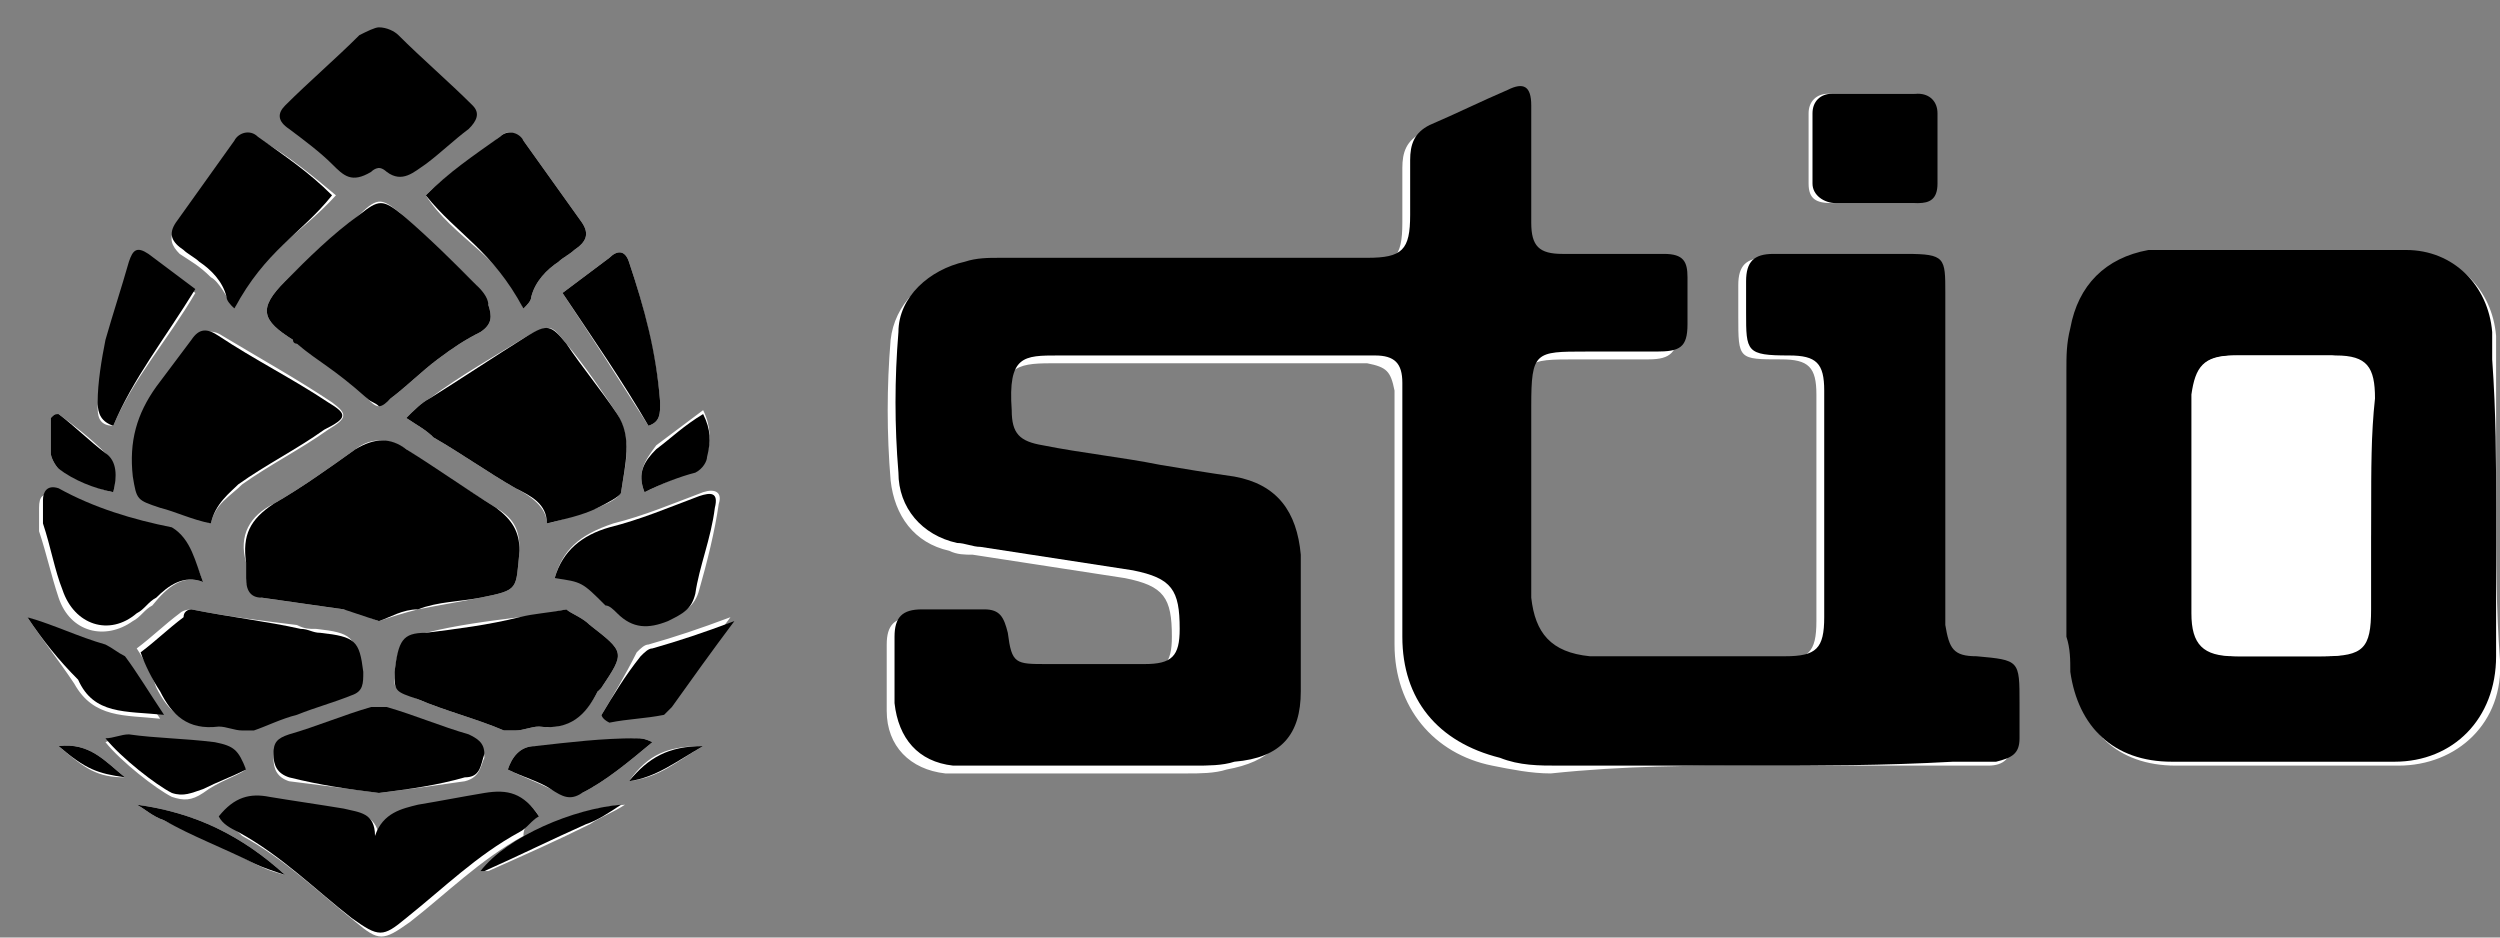 <?xml version="1.0" encoding="UTF-8"?>
<svg width="64px" height="24px" viewBox="0 0 64 24" version="1.1" xmlns="http://www.w3.org/2000/svg" xmlns:xlink="http://www.w3.org/1999/xlink">
    <rect x="0" y="0" width="64" height="24" fill="#808080" stroke="none"/>
    <!-- Generator: Sketch 48.2 (47327) - http://www.bohemiancoding.com/sketch -->
    <title>stio</title>
    <desc>Created with Sketch.</desc>
    <defs></defs>
    <g id="Page-1" stroke="none" stroke-width="1" fill="none" fill-rule="evenodd">
        <g id="stio" fill-rule="nonzero">
            <g id="Group">
                <path d="M16,20.6 C14.7,20.7 13.1,21.4 12.4,22.3 C12.4,22.3 12.4,22.3 12.5,22.3 C13.4,21.9 14.3,21.5 15.1,21.1 C15.4,20.9 15.7,20.8 16,20.6 C16,20.6 16,20.6 16,20.6 C16,20.6 16,20.6 16,20.6 C16,20.6 16,20.6 16,20.6 Z M3.5,20.6 C3.5,20.6 3.4,20.6 3.5,20.6 C3.4,20.6 3.4,20.6 3.4,20.6 C3.4,20.6 3.5,20.6 3.5,20.6 C3.7,20.7 3.9,20.9 4.2,21 C5,21.4 5.8,21.7 6.5,22.1 C6.7,22.2 6.9,22.3 7.3,22.4 C6.2,21.4 5,20.8 3.5,20.6 Z M0.7,15.8 C1.1,16.4 1.5,16.9 1.9,17.5 C2.4,18.4 3.2,18.3 4.1,18.4 C3.7,17.8 3.4,17.3 3.1,16.9 C3,16.8 2.8,16.6 2.6,16.6 C2,16.3 1.4,16.1 0.7,15.8 Z M44.9,19.6 C44.9,19.6 44.9,19.6 44.9,19.6 C46.5,19.6 48.1,19.6 49.8,19.6 C50.2,19.6 50.5,19.6 50.9,19.6 C51.3,19.6 51.5,19.4 51.5,19 C51.5,18.7 51.5,18.4 51.5,18.1 C51.5,17 51.5,17 50.4,16.9 C49.8,16.9 49.6,16.7 49.6,16.1 C49.6,15.9 49.6,15.8 49.6,15.6 C49.6,13.2 49.6,10.9 49.6,8.5 C49.6,8.2 49.6,7.9 49.6,7.6 C49.6,6.6 49.5,6.6 48.6,6.6 C47.9,6.6 47.2,6.6 46.5,6.6 C46.1,6.6 45.6,6.6 45.2,6.6 C44.7,6.6 44.5,6.8 44.5,7.3 C44.5,7.6 44.5,7.8 44.5,8.1 C44.5,9.2 44.5,9.2 45.6,9.2 C46.3,9.2 46.5,9.4 46.5,10.1 C46.5,12 46.5,14 46.5,15.9 C46.5,16.7 46.3,16.9 45.5,16.9 C44.2,16.9 43,16.9 41.7,16.9 C41.3,16.9 40.9,16.9 40.5,16.9 C39.6,16.8 39.1,16.4 39,15.4 C39,15.1 39,14.8 39,14.5 C39,13.2 39,11.9 39,10.6 C39,9.2 39,9.2 40.4,9.2 C41,9.2 41.6,9.2 42.2,9.2 C42.8,9.2 42.9,9 43,8.5 C43,8.1 43,7.7 43,7.3 C43,6.8 42.9,6.7 42.4,6.7 C42.2,6.7 42,6.7 41.7,6.7 C41.1,6.7 40.4,6.7 39.8,6.7 C39.2,6.7 39,6.5 39,5.9 C39,5.5 39,5.1 39,4.7 C39,4.1 39,3.5 39,2.9 C39,2.4 38.8,2.3 38.4,2.5 C37.7,2.8 37.1,3.1 36.4,3.4 C36,3.6 35.9,3.9 35.9,4.3 C35.9,4.8 35.9,5.2 35.9,5.7 C35.9,6.6 35.7,6.8 34.8,6.8 C34.5,6.8 34.2,6.8 33.9,6.8 C31.1,6.8 28.2,6.8 25.4,6.8 C25.1,6.8 24.8,6.8 24.5,6.9 C23.6,7.1 22.9,7.8 22.8,8.7 C22.7,9.9 22.7,11.1 22.8,12.3 C22.9,13.2 23.4,13.9 24.3,14.1 C24.5,14.2 24.7,14.2 24.9,14.2 C26.2,14.4 27.5,14.6 28.8,14.8 C29.8,15 30,15.3 30,16.3 C30,17 29.8,17.2 29.1,17.2 C28.3,17.2 27.5,17.2 26.6,17.2 C25.8,17.2 25.7,17.2 25.6,16.4 C25.5,16 25.3,15.8 25,15.8 C24.5,15.8 23.9,15.8 23.4,15.8 C22.9,15.8 22.7,16 22.7,16.5 C22.7,17.1 22.7,17.7 22.7,18.2 C22.7,19.1 23.3,19.7 24.2,19.8 C24.5,19.8 24.7,19.8 25,19.8 C26.8,19.8 28.6,19.8 30.4,19.8 C30.7,19.8 31.1,19.8 31.4,19.7 C32.5,19.5 33,19 33.1,17.9 C33.1,16.7 33.1,15.6 33.1,14.4 C33.1,13.3 32.5,12.7 31.4,12.4 C30.8,12.3 30.2,12.2 29.5,12.1 C28.5,11.9 27.5,11.8 26.5,11.6 C25.9,11.5 25.8,11.3 25.7,10.7 C25.6,9.4 26,9.3 26.9,9.3 C29.5,9.3 32,9.3 34.6,9.3 C34.7,9.3 34.9,9.3 35,9.3 C35.5,9.4 35.6,9.5 35.7,10 C35.7,10.2 35.7,10.4 35.7,10.7 C35.7,12.6 35.7,14.6 35.7,16.5 C35.7,18.1 36.7,19.3 38.2,19.6 C38.7,19.7 39.2,19.8 39.7,19.8 C41.6,19.6 43.3,19.6 44.9,19.6 Z M63.9,13 C63.9,11.8 63.9,10.5 63.9,9.3 C63.9,9.1 63.9,8.8 63.9,8.6 C63.8,7.4 62.9,6.5 61.7,6.5 C59.5,6.4 57.3,6.5 55.2,6.5 C55.2,6.5 55.1,6.5 55.1,6.5 C54,6.6 53.2,7.4 53.1,8.5 C53,8.9 53,9.2 53,9.6 C53,11.9 53,14.1 53,16.4 C53,16.7 53,17 53.1,17.3 C53.3,18.7 54.2,19.6 55.7,19.6 C57.6,19.6 59.5,19.6 61.4,19.6 C62.9,19.6 64.1,18.5 64,16.9 C63.9,15.6 63.9,14.3 63.9,13 Z M9.7,15.9 C10,15.8 10.3,15.7 10.7,15.6 C11.2,15.5 11.8,15.4 12.3,15.3 C13.3,15.1 13.2,15.1 13.3,14.1 C13.3,13.6 13.2,13.3 12.7,13 C11.9,12.5 11.1,12 10.4,11.5 C9.9,11.2 9.5,11.2 9.1,11.5 C8.4,12 7.7,12.5 7,12.9 C6.4,13.2 6.1,13.7 6.3,14.4 C6.3,14.5 6.3,14.6 6.3,14.8 C6.3,15.1 6.5,15.2 6.7,15.3 C7.4,15.4 8.1,15.5 8.8,15.6 C9.1,15.6 9.4,15.8 9.7,15.9 Z M9.7,10.4 C9.8,10.3 9.9,10.3 10,10.2 C10.4,9.9 10.8,9.5 11.2,9.2 C11.6,8.9 11.9,8.7 12.3,8.5 C12.6,8.3 12.6,8.1 12.5,7.8 C12.4,7.6 12.3,7.5 12.2,7.3 C11.6,6.7 10.9,6.1 10.3,5.5 C9.8,5.1 9.7,5 9.2,5.5 C8.6,6.1 7.9,6.6 7.3,7.2 C6.6,7.9 6.7,8.2 7.5,8.7 C7.5,8.7 7.6,8.7 7.6,8.8 C8.2,9.2 9,9.5 9.4,10.2 C9.5,10.3 9.6,10.4 9.7,10.4 Z M10.4,10.7 C10.7,10.9 10.9,11 11.1,11.2 C11.8,11.6 12.5,12.1 13.2,12.5 C13.6,12.7 14,13 14,13.4 C14.5,13.3 14.9,13.1 15.3,13 C15.5,12.9 15.8,12.8 15.9,12.6 C16,11.9 16.2,11.3 15.8,10.6 C15.4,10 15,9.4 14.5,8.8 C14.1,8.3 14.1,8.3 13.5,8.6 C12.7,9.1 11.8,9.6 11,10.2 C10.8,10.3 10.6,10.5 10.4,10.7 Z M5.4,13.4 C5.5,12.9 5.9,12.7 6.2,12.4 C6.9,11.9 7.7,11.5 8.4,11 C8.9,10.7 8.9,10.6 8.5,10.3 C7.6,9.7 6.7,9.2 5.7,8.6 C5.4,8.4 5.2,8.5 5,8.7 C4.7,9.1 4.4,9.6 4.1,9.9 C3.5,10.6 3.3,11.3 3.5,12.2 C3.6,12.8 3.6,12.8 4.2,13 C4.6,13.1 5,13.2 5.4,13.4 Z M13.8,20.9 C13.5,20.4 13,20.3 12.5,20.4 C11.9,20.5 11.4,20.6 10.8,20.7 C10.3,20.8 9.9,20.8 9.7,21.5 C9.7,20.9 9.2,20.8 8.9,20.8 C8.3,20.7 7.6,20.6 7,20.5 C6.5,20.4 6.1,20.5 5.7,21 C5.9,21.1 6.1,21.3 6.2,21.4 C7.3,22 8.1,22.8 9.1,23.6 C9.7,24.1 9.8,24.1 10.5,23.6 C11.4,22.9 12.3,22 13.4,21.4 C13.4,21.1 13.6,21 13.8,20.9 Z M4.9,15.6 C4.9,15.6 4.7,15.6 4.6,15.7 C4.2,16 3.9,16.3 3.5,16.6 C3.7,16.9 3.9,17.3 4,17.6 C4.3,18.2 4.7,18.6 5.5,18.5 C5.7,18.5 5.9,18.6 6.1,18.6 C6.2,18.6 6.3,18.6 6.4,18.6 C6.8,18.5 7.2,18.3 7.5,18.2 C8,18 8.4,17.9 8.9,17.7 C9.2,17.6 9.2,17.4 9.2,17.1 C9.1,16.3 9,16.2 8.1,16.1 C7.9,16.1 7.8,16.1 7.6,16 C6.8,15.9 5.9,15.8 4.9,15.6 Z M14.5,15.6 C14,15.7 13.7,15.8 13.3,15.8 C12.5,15.9 11.7,16 10.9,16.2 C10.3,16.3 10.2,16.5 10.1,17.2 C10.1,17.6 10,17.6 10.7,17.9 C11.4,18.2 12.2,18.4 12.9,18.7 C13,18.7 13.1,18.7 13.2,18.7 C13.4,18.7 13.6,18.6 13.8,18.6 C14.5,18.7 15,18.3 15.3,17.7 C15.3,17.7 15.3,17.6 15.4,17.6 C16,16.7 16,16.7 15.1,16 C14.9,15.8 14.6,15.7 14.5,15.6 Z M6,7.9 C6.5,6.6 7.7,6 8.6,5 C8,4.5 7.4,4 6.7,3.6 C6.4,3.4 6.2,3.5 6,3.7 C5.5,4.4 5,5.1 4.5,5.8 C4.3,6.1 4.4,6.3 4.6,6.5 C4.9,6.7 5.1,6.8 5.4,7.1 C5.6,7.2 5.8,7.6 6,7.9 Z M13.4,7.9 C13.5,7.8 13.6,7.7 13.6,7.6 C13.7,7.2 14,6.9 14.3,6.7 C14.4,6.6 14.6,6.5 14.7,6.4 C15,6.2 15.1,6 14.9,5.7 C14.4,5 13.9,4.3 13.4,3.6 C13.2,3.4 13,3.3 12.8,3.5 C12.2,4 11.5,4.4 10.9,5 C11.6,6.1 12.9,6.6 13.4,7.9 Z M48,5.2 C48,5.2 48,5.2 48,5.2 C48.3,5.2 48.7,5.2 49,5.2 C49.4,5.2 49.5,5 49.5,4.7 C49.5,4.1 49.5,3.5 49.5,2.9 C49.5,2.6 49.3,2.4 49,2.4 C48.3,2.4 47.6,2.4 46.8,2.4 C46.5,2.4 46.3,2.6 46.3,2.9 C46.3,3.5 46.3,4.1 46.3,4.7 C46.3,5.1 46.5,5.2 46.9,5.2 C47.3,5.2 47.7,5.2 48,5.2 Z M5.2,14.9 C5,14.4 4.8,13.8 4.3,13.7 C3.3,13.4 2.3,13.2 1.4,12.7 C1.1,12.6 1,12.7 1,13 C1,13.2 1,13.4 1,13.6 C1.2,14.2 1.3,14.7 1.5,15.3 C1.8,16.2 2.7,16.4 3.4,15.9 C3.6,15.8 3.7,15.6 3.9,15.5 C4.3,15 4.7,14.7 5.2,14.9 Z M14.2,14.8 C14.9,14.8 14.9,14.8 15.6,15.4 C15.7,15.5 15.8,15.5 15.9,15.6 C16.3,16 16.7,16 17.2,15.8 C17.5,15.7 17.8,15.5 17.9,15.1 C18.1,14.4 18.3,13.6 18.4,12.9 C18.5,12.6 18.3,12.5 18,12.6 C17.2,12.9 16.5,13.2 15.7,13.4 C14.8,13.7 14.4,14.1 14.2,14.8 Z M9.7,20.3 C10.5,20.2 11.2,20.1 11.9,20 C12.3,19.9 12.3,19.6 12.4,19.4 C12.4,19.1 12.3,19 12,18.9 C11.3,18.7 10.6,18.4 9.9,18.2 C9.8,18.2 9.6,18.2 9.5,18.2 C8.8,18.4 8.1,18.7 7.4,18.9 C7.1,19 7,19.1 7,19.4 C7,19.7 7.1,19.9 7.4,20 C8.2,20.1 9,20.2 9.7,20.3 Z M2.9,10.9 C3.4,9.7 4.3,8.7 5,7.5 C4.6,7.2 4.2,6.9 3.8,6.6 C3.6,6.4 3.4,6.5 3.3,6.8 C3.1,7.5 2.9,8.1 2.7,8.8 C2.6,9.3 2.6,9.9 2.5,10.4 C2.5,10.6 2.5,10.9 2.9,10.9 Z M16.6,10.9 C16.9,10.8 16.9,10.6 16.9,10.3 C16.8,9.1 16.5,7.9 16.1,6.7 C16,6.4 15.8,6.4 15.6,6.6 C15.2,6.9 14.8,7.2 14.4,7.5 C15.2,8.7 15.9,9.8 16.6,10.9 Z M15.4,18.3 C15.4,18.3 15.5,18.4 15.5,18.4 C16,18.3 16.4,18.3 16.9,18.2 C17,18.2 17.1,18.1 17.1,18 C17.6,17.3 18.1,16.6 18.7,15.8 C17.9,16.1 17.3,16.3 16.6,16.5 C16.5,16.5 16.4,16.6 16.3,16.7 C16,17.3 15.7,17.8 15.4,18.3 Z M16.7,19 C16.5,18.9 16.4,18.9 16.3,18.9 C15.4,19 14.6,19.1 13.7,19.1 C13.3,19.1 13.1,19.4 13,19.7 C13.4,19.9 13.7,20 14.1,20.2 C14.4,20.3 14.6,20.4 14.9,20.3 C15.5,20 16.1,19.5 16.7,19 Z M6.3,19.7 C6,19.2 6,19.1 5.5,19.1 C4.8,19 4.1,18.9 3.3,18.9 C3.1,18.9 2.9,18.9 2.7,19 C3.1,19.5 4,20.2 4.4,20.4 C4.7,20.5 4.9,20.5 5.2,20.3 C5.6,20 6,19.9 6.3,19.7 Z M16.5,12.6 C16.9,12.4 17.4,12.2 17.8,12 C17.9,11.9 18,11.7 18.1,11.6 C18.2,11.3 18.2,10.9 18,10.5 C17.6,10.8 17.2,11.1 16.8,11.4 C16.5,11.8 16.3,12.1 16.5,12.6 Z M1.5,10.6 C1.4,10.6 1.4,10.6 1.3,10.7 C1.3,11 1.3,11.3 1.3,11.6 C1.3,11.7 1.4,11.9 1.5,12 C1.9,12.2 2.4,12.5 2.9,12.6 C3,12.2 2.9,11.9 2.7,11.6 C2.3,11.2 1.9,10.9 1.5,10.6 Z M18,19.1 C17.1,19.1 16.6,19.3 16.1,20 C16.9,19.9 17.3,19.5 18,19.1 Z M3.2,19.9 C2.7,19.5 2.3,19 1.5,19.1 C2.2,19.7 2.5,19.9 3.2,19.9 Z" id="Shape" fill="#FFFFFF"></path>
                <path d="M44.9,19.6 C43.2,19.6 41.6,19.6 39.9,19.6 C39.4,19.6 38.9,19.6 38.4,19.4 C36.8,19 35.9,17.9 35.9,16.3 C35.9,14.4 35.9,12.4 35.9,10.5 C35.9,10.3 35.9,10.1 35.9,9.8 C35.9,9.3 35.7,9.1 35.2,9.1 C35.1,9.1 31.5,9.1 27.1,9.1 C26.2,9.1 25.8,9.1 25.9,10.5 C25.9,11.1 26.1,11.3 26.7,11.4 C27.7,11.6 28.7,11.7 29.7,11.9 C30.3,12 30.9,12.1 31.6,12.2 C32.7,12.4 33.2,13.1 33.3,14.2 C33.3,15.4 33.3,16.5 33.3,17.7 C33.3,18.8 32.8,19.4 31.6,19.5 C31.3,19.6 30.9,19.6 30.6,19.6 C28.8,19.6 27,19.6 25.2,19.6 C24.9,19.6 24.7,19.6 24.4,19.6 C23.5,19.5 23,18.9 22.9,18 C22.9,17.4 22.9,16.8 22.9,16.3 C22.9,15.8 23.1,15.6 23.6,15.6 C24.1,15.6 24.7,15.6 25.2,15.6 C25.6,15.6 25.7,15.8 25.8,16.2 C25.9,17 26,17 26.8,17 C27.6,17 28.4,17 29.3,17 C30,17 30.2,16.8 30.2,16.1 C30.2,15.1 30,14.8 29,14.6 C27.7,14.4 26.4,14.2 25.1,14 C24.9,14 24.7,13.9 24.5,13.9 C23.6,13.7 23,13 23,12.1 C22.9,10.9 22.9,9.7 23,8.5 C23,7.6 23.8,6.9 24.7,6.7 C25,6.6 25.3,6.6 25.6,6.6 C32.9,6.6 27.2,6.6 35,6.6 C35.9,6.6 36.1,6.4 36.1,5.5 C36.1,5 36.1,4.6 36.1,4.1 C36.1,3.7 36.2,3.4 36.6,3.2 C37.3,2.9 37.9,2.6 38.6,2.3 C39,2.1 39.2,2.2 39.2,2.7 C39.2,3.3 39.2,3.9 39.2,4.5 C39.2,4.9 39.2,5.3 39.2,5.7 C39.2,6.3 39.4,6.5 40,6.5 C40.6,6.5 41.3,6.5 41.9,6.5 C42.1,6.5 42.3,6.5 42.6,6.5 C43.1,6.5 43.2,6.7 43.2,7.1 C43.2,7.5 43.2,7.9 43.2,8.3 C43.2,8.9 43,9 42.4,9 C41.8,9 41.2,9 40.6,9 C39.3,9 39.2,9 39.2,10.4 C39.2,11.7 39.2,15 39.2,15.3 C39.3,16.2 39.7,16.7 40.7,16.8 C41.1,16.8 41.5,16.8 41.9,16.8 C43.2,16.8 44.4,16.8 45.7,16.8 C46.5,16.8 46.7,16.6 46.7,15.8 C46.7,13.9 46.7,11.9 46.7,10 C46.7,9.3 46.5,9.1 45.8,9.1 C44.7,9.1 44.7,9 44.7,8 C44.7,7.7 44.7,7.5 44.7,7.2 C44.7,6.7 44.9,6.5 45.4,6.5 C45.8,6.5 46.3,6.5 46.7,6.5 C47.4,6.5 48.1,6.5 48.8,6.5 C49.8,6.5 49.8,6.6 49.8,7.5 C49.8,7.8 49.8,15.8 49.8,16 C49.9,16.6 50,16.8 50.6,16.8 C51.7,16.9 51.7,16.9 51.7,18 C51.7,18.3 51.7,18.6 51.7,18.9 C51.7,19.3 51.5,19.4 51.1,19.5 C50.7,19.5 50.4,19.5 50,19.5 C48.2,19.6 46.6,19.6 44.9,19.6 Z" id="Shape" fill="#000000"></path>
                <path d="M63.9,13 C63.9,14.3 63.9,15.6 63.9,16.8 C63.9,18.4 62.8,19.5 61.3,19.5 C59.4,19.5 57.5,19.5 55.6,19.5 C54.1,19.5 53.2,18.6 53,17.2 C53,16.9 53,16.6 52.9,16.3 C52.9,14 52.9,11.8 52.9,9.5 C52.9,9.1 52.9,8.8 53,8.4 C53.2,7.3 53.9,6.6 55,6.4 C55,6.4 55.1,6.4 55.1,6.4 C57.3,6.4 59.5,6.4 61.6,6.4 C62.8,6.4 63.7,7.3 63.8,8.5 C63.8,8.7 63.8,9 63.8,9.2 C63.9,10.6 63.9,11.8 63.9,13 Z M60.7,13 C60.7,13 60.7,13 60.7,13 C60.7,12.1 60.7,11.1 60.7,10.2 C60.7,9.4 60.4,9.2 59.7,9.1 C58.9,9.1 58.1,9.1 57.2,9.1 C56.4,9.1 56.2,9.4 56.1,10.1 C56.1,12 56.1,13.8 56.1,15.7 C56.1,16.5 56.4,16.8 57.2,16.8 C57.9,16.8 58.7,16.8 59.4,16.8 C60.4,16.8 60.6,16.6 60.6,15.6 C60.7,14.8 60.7,13.9 60.7,13 Z" id="Shape" fill="#000000"></path>
                <path d="M9.7,15.9 C9.4,15.8 9.1,15.7 8.8,15.6 C8.1,15.5 7.4,15.4 6.7,15.3 C6.4,15.3 6.3,15.1 6.3,14.8 C6.3,14.7 6.3,14.6 6.3,14.4 C6.2,13.7 6.4,13.3 7,12.9 C7.7,12.5 8.4,12 9.1,11.5 C9.6,11.2 10,11.2 10.4,11.5 C11.2,12 11.9,12.5 12.7,13 C13.1,13.3 13.3,13.6 13.3,14.1 C13.2,15.1 13.3,15.1 12.3,15.3 C11.8,15.4 11.2,15.4 10.7,15.6 C10.3,15.6 10,15.8 9.7,15.9 Z" id="Shape" fill="#000000"></path>
                <path d="M9.7,10.4 C9.6,10.3 9.5,10.3 9.4,10.2 C8.5,9.4 8.2,9.3 7.6,8.8 C7.6,8.8 7.5,8.8 7.5,8.7 C6.7,8.2 6.6,7.9 7.3,7.2 C7.9,6.6 8.5,6 9.2,5.5 C9.7,5.1 9.8,5.1 10.3,5.5 C11,6.1 11.6,6.7 12.2,7.3 C12.3,7.4 12.5,7.6 12.5,7.8 C12.6,8.1 12.6,8.3 12.3,8.5 C11.9,8.7 11.6,8.9 11.2,9.2 C10.8,9.5 10.4,9.9 10,10.2 C9.9,10.3 9.8,10.4 9.7,10.4 Z" id="Shape" fill="#000000"></path>
                <path d="M10.4,10.7 C10.6,10.5 10.8,10.3 11,10.2 C11.8,9.7 12.7,9.1 13.5,8.6 C14,8.3 14.1,8.3 14.5,8.8 C14.9,9.4 15.4,10 15.8,10.6 C16.2,11.2 16,11.9 15.9,12.6 C15.9,12.7 15.5,12.9 15.3,13 C14.9,13.2 14.4,13.3 14,13.4 C14,12.9 13.6,12.7 13.2,12.5 C12.5,12.1 11.8,11.6 11.1,11.2 C10.9,11 10.7,10.9 10.4,10.7 Z" id="Shape" fill="#000000"></path>
                <path d="M5.4,13.4 C4.9,13.3 4.5,13.1 4.1,13 C3.5,12.8 3.5,12.8 3.4,12.2 C3.3,11.3 3.5,10.6 4,9.9 C4.3,9.5 4.6,9.1 4.9,8.7 C5.1,8.4 5.3,8.4 5.6,8.6 C6.5,9.2 7.5,9.7 8.4,10.3 C8.9,10.6 8.9,10.7 8.3,11 C7.6,11.5 6.8,11.9 6.1,12.4 C5.9,12.6 5.5,12.9 5.4,13.4 Z" id="Shape" fill="#000000"></path>
                <path d="M13.8,20.9 C13.6,21 13.5,21.2 13.3,21.3 C12.2,21.9 11.4,22.7 10.4,23.5 C9.8,24 9.7,24 9,23.5 C8.1,22.8 7.2,21.9 6.1,21.3 C5.9,21.2 5.7,21.1 5.6,20.9 C6,20.4 6.4,20.3 6.9,20.4 C7.5,20.5 8.2,20.6 8.8,20.7 C9.2,20.8 9.6,20.8 9.6,21.4 C9.8,20.8 10.3,20.7 10.7,20.6 C11.3,20.5 11.8,20.4 12.4,20.3 C13,20.2 13.4,20.3 13.8,20.9 Z" id="Shape" fill="#000000"></path>
                <path d="M4.9,15.6 C5.9,15.8 6.8,15.9 7.7,16.1 C7.9,16.1 8,16.2 8.2,16.2 C9.1,16.3 9.2,16.4 9.3,17.2 C9.3,17.5 9.3,17.7 9,17.8 C8.5,18 8.1,18.1 7.6,18.3 C7.2,18.4 6.8,18.6 6.5,18.7 C6.4,18.7 6.3,18.7 6.2,18.7 C6,18.7 5.8,18.6 5.6,18.6 C4.8,18.7 4.4,18.3 4.1,17.7 C3.9,17.4 3.7,17 3.6,16.7 C4,16.4 4.3,16.1 4.7,15.8 C4.7,15.6 4.9,15.6 4.9,15.6 Z" id="Shape" fill="#000000"></path>
                <path d="M14.5,15.6 C14.6,15.7 14.9,15.8 15.1,16 C16,16.7 16,16.7 15.4,17.6 C15.4,17.6 15.3,17.7 15.3,17.7 C15,18.3 14.6,18.7 13.8,18.6 C13.6,18.6 13.4,18.7 13.2,18.7 C13.1,18.7 13,18.7 12.9,18.7 C12.2,18.4 11.4,18.2 10.7,17.9 C10.1,17.7 10.1,17.7 10.1,17.2 C10.2,16.4 10.3,16.2 10.9,16.2 C11.7,16.1 12.5,16 13.3,15.8 C13.7,15.7 14,15.7 14.5,15.6 Z" id="Shape" fill="#000000"></path>
                <path d="M9.7,4.3 C9.8,4.3 9.9,4.4 9.9,4.4 C10.3,4.7 10.6,4.4 10.9,4.2 C11.3,3.9 11.6,3.6 12,3.3 C12.2,3.1 12.3,2.9 12.1,2.7 C11.5,2.1 10.8,1.5 10.2,0.9 C10.1,0.8 9.9,0.7 9.7,0.7 C9.6,0.7 9.4,0.8 9.2,0.9 C8.6,1.5 7.9,2.1 7.3,2.7 C7.1,2.9 7.1,3.1 7.4,3.3 C7.8,3.6 8.2,3.9 8.5,4.2 C8.8,4.5 9,4.7 9.5,4.4 C9.6,4.3 9.7,4.3 9.7,4.3" id="Shape" fill="#000000"></path>
                <path d="M13.4,7.9 C12.6,6.4 11.7,6 10.9,5 C11.5,4.4 12.1,4 12.8,3.5 C13,3.3 13.3,3.4 13.4,3.6 C13.9,4.3 14.4,5 14.9,5.7 C15.1,6 15,6.2 14.7,6.4 C14.6,6.5 14.4,6.6 14.3,6.7 C14,6.9 13.7,7.2 13.6,7.6 C13.6,7.7 13.5,7.8 13.4,7.9 Z" id="Shape" fill="#000000"></path>
                <path d="M6,7.9 C6.8,6.4 7.7,6 8.5,5 C7.9,4.4 7.3,4 6.6,3.5 C6.4,3.3 6.1,3.4 6,3.6 C5.5,4.3 5,5 4.5,5.7 C4.3,6 4.4,6.2 4.7,6.4 C4.8,6.5 5,6.6 5.1,6.7 C5.4,6.9 5.7,7.2 5.8,7.6 C5.8,7.7 5.9,7.8 6,7.9 Z" id="Shape" fill="#000000"></path>
                <path d="M48,5.2 C47.7,5.2 47.3,5.2 47,5.2 C46.7,5.2 46.4,5 46.4,4.7 C46.4,4.1 46.4,3.5 46.4,2.9 C46.4,2.6 46.6,2.4 46.9,2.4 C47.6,2.4 48.3,2.4 49.1,2.4 C49.4,2.4 49.6,2.6 49.6,2.9 C49.6,3.5 49.6,4.1 49.6,4.7 C49.6,5.1 49.4,5.2 49.1,5.2 C48.7,5.2 48.3,5.2 48,5.2 C48,5.2 48,5.2 48,5.2 Z" id="Shape" fill="#000000"></path>
                <path d="M5.2,14.9 C4.7,14.7 4.3,15 4,15.3 C3.8,15.4 3.7,15.6 3.5,15.7 C2.8,16.3 1.9,16 1.6,15.1 C1.4,14.6 1.3,14 1.1,13.4 C1.1,13.2 1.1,13 1.1,12.8 C1.1,12.6 1.2,12.4 1.5,12.5 C2.4,13 3.4,13.3 4.4,13.5 C4.9,13.8 5,14.4 5.2,14.9 Z" id="Shape" fill="#000000"></path>
                <path d="M14.2,14.8 C14.4,14.1 14.9,13.7 15.6,13.5 C16.4,13.3 17.1,13 17.9,12.7 C18.2,12.6 18.4,12.6 18.3,13 C18.2,13.8 17.9,14.5 17.8,15.2 C17.7,15.6 17.5,15.7 17.1,15.9 C16.6,16.1 16.2,16.1 15.8,15.7 C15.7,15.6 15.6,15.5 15.5,15.5 C14.9,14.9 14.9,14.9 14.2,14.8 Z" id="Shape" fill="#000000"></path>
                <path d="M9.7,20.3 C8.9,20.2 8.2,20.1 7.4,19.9 C7.1,19.8 7,19.6 7,19.3 C7,19 7.1,18.9 7.4,18.8 C8.1,18.6 8.8,18.3 9.5,18.1 C9.6,18.1 9.8,18.1 9.9,18.1 C10.6,18.3 11.3,18.6 12,18.8 C12.2,18.9 12.4,19 12.4,19.3 C12.3,19.6 12.3,19.9 11.9,19.9 C11.2,20.1 10.5,20.2 9.7,20.3 Z" id="Shape" fill="#000000"></path>
                <path d="M2.9,10.9 C2.6,10.8 2.5,10.6 2.5,10.3 C2.5,9.8 2.6,9.2 2.7,8.7 C2.9,8 3.1,7.4 3.3,6.7 C3.4,6.4 3.5,6.3 3.8,6.5 C4.2,6.8 4.6,7.1 5,7.4 C4.2,8.7 3.4,9.7 2.9,10.9 Z" id="Shape" fill="#000000"></path>
                <path d="M16.6,10.9 C15.9,9.7 15.2,8.7 14.4,7.5 C14.8,7.2 15.2,6.9 15.6,6.6 C15.8,6.4 16,6.4 16.1,6.7 C16.5,7.9 16.8,9 16.9,10.3 C16.9,10.6 16.9,10.8 16.6,10.9 Z" id="Shape" fill="#000000"></path>
                <path d="M0.7,15.8 C1.4,16 2,16.3 2.7,16.5 C2.9,16.6 3,16.7 3.2,16.8 C3.5,17.2 3.8,17.7 4.2,18.3 C3.2,18.2 2.4,18.3 2,17.4 C1.5,16.9 1.1,16.4 0.7,15.8 Z" id="Shape" fill="#000000"></path>
                <path d="M15.4,18.3 C15.7,17.8 16,17.3 16.4,16.8 C16.5,16.7 16.6,16.6 16.7,16.6 C17.4,16.4 18,16.2 18.8,15.9 C18.2,16.7 17.7,17.4 17.2,18.1 C17.1,18.2 17.1,18.2 17,18.3 C16.5,18.4 16.1,18.4 15.6,18.5 C15.4,18.4 15.4,18.3 15.4,18.3 Z" id="Shape" fill="#000000"></path>
                <path d="M16.7,19 C16.1,19.5 15.5,20 14.9,20.3 C14.6,20.5 14.4,20.4 14.1,20.2 C13.8,20 13.4,19.9 13,19.7 C13.1,19.4 13.3,19.1 13.7,19.1 C14.6,19 15.4,18.9 16.3,18.9 C16.4,18.9 16.5,18.9 16.7,19 Z" id="Shape" fill="#000000"></path>
                <path d="M6.3,19.7 C5.9,19.9 5.6,20 5.2,20.2 C4.9,20.3 4.7,20.4 4.4,20.3 C4,20.1 3.1,19.4 2.7,18.9 C2.9,18.9 3.1,18.8 3.3,18.8 C4,18.9 4.7,18.9 5.5,19 C6,19.1 6.1,19.2 6.3,19.7 Z" id="Shape" fill="#000000"></path>
                <path d="M16.5,12.6 C16.3,12.1 16.5,11.8 16.8,11.5 C17.2,11.2 17.5,10.9 18,10.6 C18.2,11 18.2,11.3 18.1,11.7 C18.1,11.8 18,12 17.8,12.1 C17.4,12.2 16.9,12.4 16.5,12.6 Z" id="Shape" fill="#000000"></path>
                <path d="M1.5,10.6 C1.9,10.9 2.3,11.3 2.7,11.6 C3,11.8 3,12.2 2.9,12.6 C2.4,12.5 1.9,12.3 1.5,12 C1.4,11.9 1.3,11.7 1.3,11.6 C1.3,11.3 1.3,11 1.3,10.7 C1.4,10.6 1.4,10.6 1.5,10.6 Z" id="Shape" fill="#000000"></path>
                <path d="M3.5,20.6 C5,20.8 6.2,21.4 7.3,22.4 C7,22.3 6.7,22.2 6.5,22.1 C5.7,21.7 4.9,21.4 4.2,21 C3.9,20.9 3.7,20.7 3.5,20.6 Z" id="Shape" fill="#000000"></path>
                <path d="M15.9,20.6 C15.6,20.8 15.3,21 15,21.1 C14.1,21.5 13.3,21.9 12.4,22.3 C12.4,22.3 12.4,22.3 12.3,22.3 C13,21.4 14.7,20.7 15.9,20.6 C16,20.6 15.9,20.6 15.9,20.6 Z" id="Shape" fill="#000000"></path>
                <path d="M18,19.1 C17.3,19.5 16.8,19.9 16.1,20 C16.6,19.4 17.1,19.1 18,19.1 Z" id="Shape" fill="#000000"></path>
                <path d="M3.2,19.9 C2.5,19.8 2.2,19.7 1.5,19.1 C2.3,19 2.7,19.5 3.2,19.9 Z" id="Shape" fill="#000000"></path>
                <path d="M3.5,20.6 C3.5,20.6 3.4,20.6 3.4,20.6 C3.4,20.6 3.4,20.6 3.5,20.6 C3.4,20.6 3.5,20.6 3.5,20.6 Z" id="Shape" fill="#000000"></path>
                <path d="M60.7,13 C60.7,13.9 60.7,14.7 60.7,15.6 C60.7,16.6 60.5,16.8 59.5,16.8 C58.8,16.8 58,16.8 57.3,16.8 C56.5,16.8 56.2,16.5 56.2,15.7 C56.2,13.8 56.2,12 56.2,10.1 C56.2,9.3 56.5,9.1 57.3,9.1 C58.1,9.1 58.9,9.1 59.8,9.1 C60.6,9.1 60.8,9.4 60.8,10.2 C60.7,11.1 60.7,12.1 60.7,13 C60.7,13 60.7,13 60.7,13 Z" id="Shape" fill="#FFFFFF"></path>
            </g>
        </g>
    </g>
</svg>